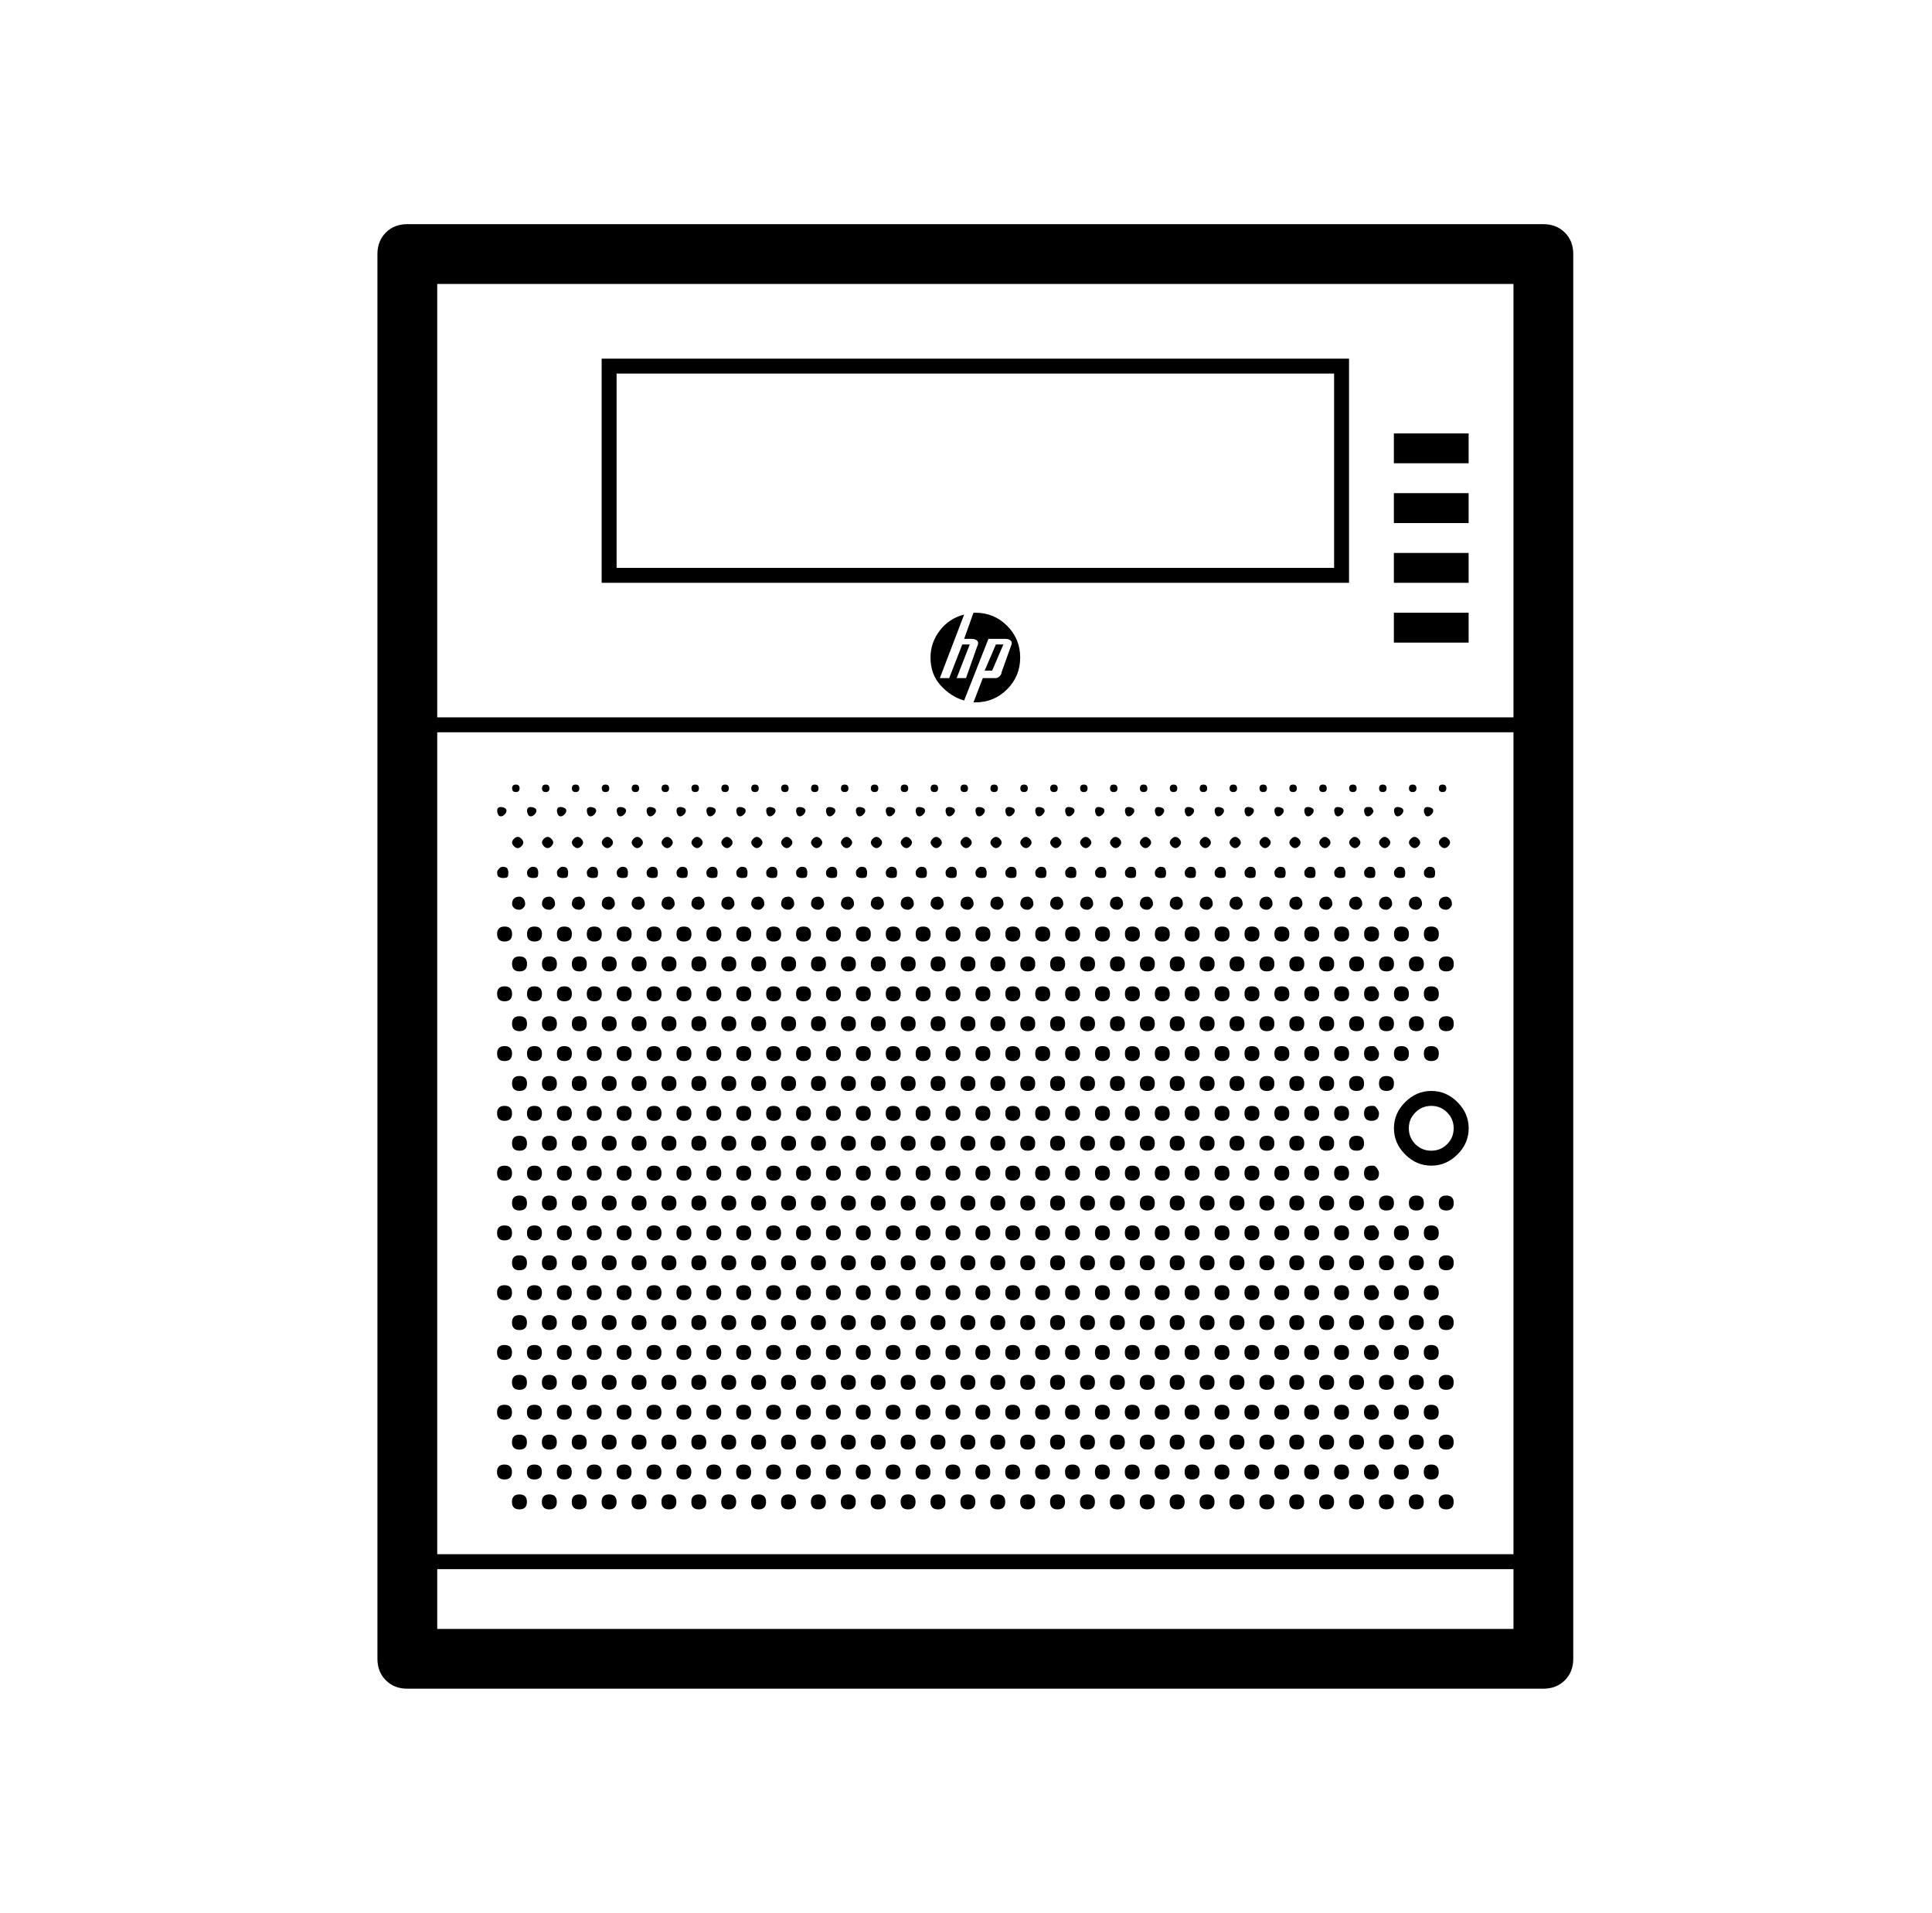 <svg viewBox="-10 0 1034 1024"><path fill="currentColor" d="M816 120q7 0 11.5 4.5T832 136v752q0 7-4.5 11.5T816 904H208q-7 0-11.5-4.5T192 888V136q0-7 4.5-11.5T208 120h608zm-16 720H224v32h576v-32zm0-448H224v440h576V392zM620 800q2 0 3 1t1 3-1 3-3 1-3-1-1-3 1-3 3-1zm-16 0q2 0 3 1t1 3-1 3-3 1-3-1-1-3 1-3 3-1zm-336 0q2 0 3 1t1 3-1 3-3 1-3-1-1-3 1-3 3-1zm16 0q2 0 3 1t1 3-1 3-3 1-3-1-1-3 1-3 3-1zm16 0q2 0 3 1t1 3-1 3-3 1-3-1-1-3 1-3 3-1zm16 0q2 0 3 1t1 3-1 3-3 1-3-1-1-3 1-3 3-1zm16 0q2 0 3 1t1 3-1 3-3 1-3-1-1-3 1-3 3-1zm16 0q2 0 3 1t1 3-1 3-3 1-3-1-1-3 1-3 3-1zm16 0q2 0 3 1t1 3-1 3-3 1-3-1-1-3 1-3 3-1zm16 0q2 0 3 1t1 3-1 3-3 1-3-1-1-3 1-3 3-1zm16 0q2 0 3 1t1 3-1 3-3 1-3-1-1-3 1-3 3-1zm16 0q2 0 3 1t1 3-1 3-3 1-3-1-1-3 1-3 3-1zm16 0q2 0 3 1t1 3-1 3-3 1-3-1-1-3 1-3 3-1zm160 0q2 0 3 1t1 3-1 3-3 1-3-1-1-3 1-3 3-1zm-16 0q2 0 3 1t1 3-1 3-3 1-3-1-1-3 1-3 3-1zm144 0q2 0 3 1t1 3-1 3-3 1-3-1-1-3 1-3 3-1zm48 0q2 0 3 1t1 3-1 3-3 1-3-1-1-3 1-3 3-1zm-208 0q2 0 3 1t1 3-1 3-3 1-3-1-1-3 1-3 3-1zm144 0q2 0 3 1t1 3-1 3-3 1-3-1-1-3 1-3 3-1zm48 0q2 0 3 1t1 3-1 3-3 1-3-1-1-3 1-3 3-1zm-208 0q2 0 3 1t1 3-1 3-3 1-3-1-1-3 1-3 3-1zm144 0q2 0 3 1t1 3-1 3-3 1-3-1-1-3 1-3 3-1zm48 0q2 0 3 1t1 3-1 3-3 1-3-1-1-3 1-3 3-1zm-208 0q2 0 3 1t1 3-1 3-3 1-3-1-1-3 1-3 3-1zm144 0q2 0 3 1t1 3-1 3-3 1-3-1-1-3 1-3 3-1zm-160 0q2 0 3 1t1 3-1 3-3 1-3-1-1-3 1-3 3-1zm144 0q2 0 3 1t1 3-1 3-3 1-3-1-1-3 1-3 3-1zm-160 0q2 0 3 1t1 3-1 3-3 1-3-1-1-3 1-3 3-1zm144 0q2 0 3 1t1 3-1 3-3 1-3-1-1-3 1-3 3-1zm-160 0q2 0 3 1t1 3-1 3-3 1-3-1-1-3 1-3 3-1zm-32 0q2 0 3 1t1 3-1 3-3 1-3-1-1-3 1-3 3-1zm16 0q2 0 3 1t1 3-1 3-3 1-3-1-1-3 1-3 3-1zm-184-16q2 0 3 1t1 3-1 3-3 1-3-1-1-3 1-3 3-1zm-16 0q2 0 3 1t1 3-1 3-3 1-3-1-1-3 1-3 3-1zm192 0q2 0 3 1t1 3-1 3-3 1-3-1-1-3 1-3 3-1zm144 0q2 0 3 1t1 3-1 3-3 1-3-1-1-3 1-3 3-1zm-160 0q2 0 3 1t1 3-1 3-3 1-3-1-1-3 1-3 3-1zm-16 0q2 0 3 1t1 3-1 3-3 1-3-1-1-3 1-3 3-1zm-16 0q2 0 3 1t1 3-1 3-3 1-3-1-1-3 1-3 3-1zm-16 0q2 0 3 1t1 3-1 3-3 1-3-1-1-3 1-3 3-1zm-16 0q2 0 3 1t1 3-1 3-3 1-3-1-1-3 1-3 3-1zm-16 0q2 0 3 1t1 3-1 3-3 1-3-1-1-3 1-3 3-1zm-16 0q2 0 3 1t1 3-1 3-3 1-3-1-1-3 1-3 3-1zm-16 0q2 0 3 1t1 3-1 3-3 1-3-1-1-3 1-3 3-1zm-16 0q2 0 3 1t1 3-1 3-3 1-3-1-1-3 1-3 3-1zm-16 0q2 0 3 1t1 3-1 3-3 1-3-1-1-3 1-3 3-1zm288 0q2 0 3 1t1 3-1 3-3 1-3-1-1-3 1-3 3-1zm144 0h1q1 0 2 1.5t1 2.5q0 2-1 3t-3 1-3-1-1-3 1-3 3-1zm-160 0q2 0 3 1t1 3-1 3-3 1-3-1-1-3 1-3 3-1zm144 0q2 0 3 1t1 3-1 3-3 1-3-1-1-3 1-3 3-1zm48 0q2 0 3 1t1 3-1 3-3 1-3-1-1-3 1-3 3-1zm-208 0q2 0 3 1t1 3-1 3-3 1-3-1-1-3 1-3 3-1zm144 0q2 0 3 1t1 3-1 3-3 1-3-1-1-3 1-3 3-1zm48 0q2 0 3 1t1 3-1 3-3 1-3-1-1-3 1-3 3-1zm-208 0q2 0 3 1t1 3-1 3-3 1-3-1-1-3 1-3 3-1zm144 0q2 0 3 1t1 3-1 3-3 1-3-1-1-3 1-3 3-1zm-160 0q2 0 3 1t1 3-1 3-3 1-3-1-1-3 1-3 3-1zm144 0q2 0 3 1t1 3-1 3-3 1-3-1-1-3 1-3 3-1zm-160 0q2 0 3 1t1 3-1 3-3 1-3-1-1-3 1-3 3-1zm144 0q2 0 3 1t1 3-1 3-3 1-3-1-1-3 1-3 3-1zm-160 0q2 0 3 1t1 3-1 3-3 1-3-1-1-3 1-3 3-1zm144 0q2 0 3 1t1 3-1 3-3 1-3-1-1-3 1-3 3-1zm-160 0q2 0 3 1t1 3-1 3-3 1-3-1-1-3 1-3 3-1zm144 0q2 0 3 1t1 3-1 3-3 1-3-1-1-3 1-3 3-1zm-40-16q2 0 3 1t1 3-1 3-3 1-3-1-1-3 1-3 3-1zm32 0q2 0 3 1t1 3-1 3-3 1-3-1-1-3 1-3 3-1zm-336 0q2 0 3 1t1 3-1 3-3 1-3-1-1-3 1-3 3-1zm16 0q2 0 3 1t1 3-1 3-3 1-3-1-1-3 1-3 3-1zm16 0q2 0 3 1t1 3-1 3-3 1-3-1-1-3 1-3 3-1zm16 0q2 0 3 1t1 3-1 3-3 1-3-1-1-3 1-3 3-1zm16 0q2 0 3 1t1 3-1 3-3 1-3-1-1-3 1-3 3-1zm16 0q2 0 3 1t1 3-1 3-3 1-3-1-1-3 1-3 3-1zm16 0q2 0 3 1t1 3-1 3-3 1-3-1-1-3 1-3 3-1zm16 0q2 0 3 1t1 3-1 3-3 1-3-1-1-3 1-3 3-1zm16 0q2 0 3 1t1 3-1 3-3 1-3-1-1-3 1-3 3-1zm16 0q2 0 3 1t1 3-1 3-3 1-3-1-1-3 1-3 3-1zm16 0q2 0 3 1t1 3-1 3-3 1-3-1-1-3 1-3 3-1zm160 0q2 0 3 1t1 3-1 3-3 1-3-1-1-3 1-3 3-1zm-144 0q2 0 3 1t1 3-1 3-3 1-3-1-1-3 1-3 3-1zm272 0q2 0 3 1t1 3-1 3-3 1-3-1-1-3 1-3 3-1zm48 0q2 0 3 1t1 3-1 3-3 1-3-1-1-3 1-3 3-1zm-208 0q2 0 3 1t1 3-1 3-3 1-3-1-1-3 1-3 3-1zm144 0q2 0 3 1t1 3-1 3-3 1-3-1-1-3 1-3 3-1zm48 0q2 0 3 1t1 3-1 3-3 1-3-1-1-3 1-3 3-1zm-208 0q2 0 3 1t1 3-1 3-3 1-3-1-1-3 1-3 3-1zm144 0q2 0 3 1t1 3-1 3-3 1-3-1-1-3 1-3 3-1zm48 0q2 0 3 1t1 3-1 3-3 1-3-1-1-3 1-3 3-1zm-208 0q2 0 3 1t1 3-1 3-3 1-3-1-1-3 1-3 3-1zm144 0q2 0 3 1t1 3-1 3-3 1-3-1-1-3 1-3 3-1zm-160 0q2 0 3 1t1 3-1 3-3 1-3-1-1-3 1-3 3-1zm144 0q2 0 3 1t1 3-1 3-3 1-3-1-1-3 1-3 3-1zm-160 0q2 0 3 1t1 3-1 3-3 1-3-1-1-3 1-3 3-1zm144 0q2 0 3 1t1 3-1 3-3 1-3-1-1-3 1-3 3-1zm-160 0q2 0 3 1t1 3-1 3-3 1-3-1-1-3 1-3 3-1zm144 0q2 0 3 1t1 3-1 3-3 1-3-1-1-3 1-3 3-1zm-160 0q2 0 3 1t1 3-1 3-3 1-3-1-1-3 1-3 3-1zm104-16q2 0 3 1t1 3-1 3-3 1-3-1-1-3 1-3 3-1zm32 0q2 0 3 1t1 3-1 3-3 1-3-1-1-3 1-3 3-1zm-160 0q2 0 3 1t1 3-1 3-3 1-3-1-1-3 1-3 3-1zm-16 0q2 0 3 1t1 3-1 3-3 1-3-1-1-3 1-3 3-1zm-16 0q2 0 3 1t1 3-1 3-3 1-3-1-1-3 1-3 3-1zm-16 0q2 0 3 1t1 3-1 3-3 1-3-1-1-3 1-3 3-1zm-16 0q2 0 3 1t1 3-1 3-3 1-3-1-1-3 1-3 3-1zm-16 0q2 0 3 1t1 3-1 3-3 1-3-1-1-3 1-3 3-1zm-16 0q2 0 3 1t1 3-1 3-3 1-3-1-1-3 1-3 3-1zm-16 0q2 0 3 1t1 3-1 3-3 1-3-1-1-3 1-3 3-1zm-16 0q2 0 3 1t1 3-1 3-3 1-3-1-1-3 1-3 3-1zm-16 0q2 0 3 1t1 3-1 3-3 1-3-1-1-3 1-3 3-1zm-16 0q2 0 3 1t1 3-1 3-3 1-3-1-1-3 1-3 3-1zm-16 0q2 0 3 1t1 3-1 3-3 1-3-1-1-3 1-3 3-1zm320 0q2 0 3 1t1 3-1 3-3 1-3-1-1-3 1-3 3-1zm144 0h1q1 0 2 1.5t1 2.5q0 2-1 3t-3 1-3-1-1-3 1-3 3-1zm-272 0q2 0 3 1t1 3-1 3-3 1-3-1-1-3 1-3 3-1zm256 0q2 0 3 1t1 3-1 3-3 1-3-1-1-3 1-3 3-1zm48 0q2 0 3 1t1 3-1 3-3 1-3-1-1-3 1-3 3-1zm-208 0q2 0 3 1t1 3-1 3-3 1-3-1-1-3 1-3 3-1zm144 0q2 0 3 1t1 3-1 3-3 1-3-1-1-3 1-3 3-1zm48 0q2 0 3 1t1 3-1 3-3 1-3-1-1-3 1-3 3-1zm-208 0q2 0 3 1t1 3-1 3-3 1-3-1-1-3 1-3 3-1zm144 0q2 0 3 1t1 3-1 3-3 1-3-1-1-3 1-3 3-1zm-160 0q2 0 3 1t1 3-1 3-3 1-3-1-1-3 1-3 3-1zm144 0q2 0 3 1t1 3-1 3-3 1-3-1-1-3 1-3 3-1zm-160 0q2 0 3 1t1 3-1 3-3 1-3-1-1-3 1-3 3-1zm144 0q2 0 3 1t1 3-1 3-3 1-3-1-1-3 1-3 3-1zm-160 0q2 0 3 1t1 3-1 3-3 1-3-1-1-3 1-3 3-1zm144 0q2 0 3 1t1 3-1 3-3 1-3-1-1-3 1-3 3-1zm-160 0q2 0 3 1t1 3-1 3-3 1-3-1-1-3 1-3 3-1zm144 0q2 0 3 1t1 3-1 3-3 1-3-1-1-3 1-3 3-1zm-168-16q2 0 3 1t1 3-1 3-3 1-3-1-1-3 1-3 3-1zm160 0q2 0 3 1t1 3-1 3-3 1-3-1-1-3 1-3 3-1zm-336 0q2 0 3 1t1 3-1 3-3 1-3-1-1-3 1-3 3-1zm16 0q2 0 3 1t1 3-1 3-3 1-3-1-1-3 1-3 3-1zm16 0q2 0 3 1t1 3-1 3-3 1-3-1-1-3 1-3 3-1zm16 0q2 0 3 1t1 3-1 3-3 1-3-1-1-3 1-3 3-1zm16 0q2 0 3 1t1 3-1 3-3 1-3-1-1-3 1-3 3-1zm16 0q2 0 3 1t1 3-1 3-3 1-3-1-1-3 1-3 3-1zm16 0q2 0 3 1t1 3-1 3-3 1-3-1-1-3 1-3 3-1zm16 0q2 0 3 1t1 3-1 3-3 1-3-1-1-3 1-3 3-1zm16 0q2 0 3 1t1 3-1 3-3 1-3-1-1-3 1-3 3-1zm16 0q2 0 3 1t1 3-1 3-3 1-3-1-1-3 1-3 3-1zm16 0q2 0 3 1t1 3-1 3-3 1-3-1-1-3 1-3 3-1zm160 0q2 0 3 1t1 3-1 3-3 1-3-1-1-3 1-3 3-1zm-16 0q2 0 3 1t1 3-1 3-3 1-3-1-1-3 1-3 3-1zm144 0q2 0 3 1t1 3-1 3-3 1-3-1-1-3 1-3 3-1zm48 0q2 0 3 1t1 3-1 3-3 1-3-1-1-3 1-3 3-1zm-208 0q2 0 3 1t1 3-1 3-3 1-3-1-1-3 1-3 3-1zm144 0q2 0 3 1t1 3-1 3-3 1-3-1-1-3 1-3 3-1zm48 0q2 0 3 1t1 3-1 3-3 1-3-1-1-3 1-3 3-1zm-208 0q2 0 3 1t1 3-1 3-3 1-3-1-1-3 1-3 3-1zm144 0q2 0 3 1t1 3-1 3-3 1-3-1-1-3 1-3 3-1zm48 0q2 0 3 1t1 3-1 3-3 1-3-1-1-3 1-3 3-1zm-208 0q2 0 3 1t1 3-1 3-3 1-3-1-1-3 1-3 3-1zm144 0q2 0 3 1t1 3-1 3-3 1-3-1-1-3 1-3 3-1zm-160 0q2 0 3 1t1 3-1 3-3 1-3-1-1-3 1-3 3-1zm144 0q2 0 3 1t1 3-1 3-3 1-3-1-1-3 1-3 3-1zm-160 0q2 0 3 1t1 3-1 3-3 1-3-1-1-3 1-3 3-1zm144 0q2 0 3 1t1 3-1 3-3 1-3-1-1-3 1-3 3-1zm-160 0q2 0 3 1t1 3-1 3-3 1-3-1-1-3 1-3 3-1zm144 0q2 0 3 1t1 3-1 3-3 1-3-1-1-3 1-3 3-1zm-160 0q2 0 3 1t1 3-1 3-3 1-3-1-1-3 1-3 3-1zm8-16q2 0 3 1t1 3-1 3-3 1-3-1-1-3 1-3 3-1zm-16 0q2 0 3 1t1 3-1 3-3 1-3-1-1-3 1-3 3-1zm-192 0q2 0 3 1t1 3-1 3-3 1-3-1-1-3 1-3 3-1zm16 0q2 0 3 1t1 3-1 3-3 1-3-1-1-3 1-3 3-1zm16 0q2 0 3 1t1 3-1 3-3 1-3-1-1-3 1-3 3-1zm16 0q2 0 3 1t1 3-1 3-3 1-3-1-1-3 1-3 3-1zm16 0q2 0 3 1t1 3-1 3-3 1-3-1-1-3 1-3 3-1zm16 0q2 0 3 1t1 3-1 3-3 1-3-1-1-3 1-3 3-1zm16 0q2 0 3 1t1 3-1 3-3 1-3-1-1-3 1-3 3-1zm16 0q2 0 3 1t1 3-1 3-3 1-3-1-1-3 1-3 3-1zm16 0q2 0 3 1t1 3-1 3-3 1-3-1-1-3 1-3 3-1zm16 0q2 0 3 1t1 3-1 3-3 1-3-1-1-3 1-3 3-1zm16 0q2 0 3 1t1 3-1 3-3 1-3-1-1-3 1-3 3-1zm16 0q2 0 3 1t1 3-1 3-3 1-3-1-1-3 1-3 3-1zm144 0q2 0 3 1t1 3-1 3-3 1-3-1-1-3 1-3 3-1zm144 0h1q1 0 2 1.5t1 2.5q0 2-1 3t-3 1-3-1-1-3 1-3 3-1zm-160 0q2 0 3 1t1 3-1 3-3 1-3-1-1-3 1-3 3-1zm144 0q2 0 3 1t1 3-1 3-3 1-3-1-1-3 1-3 3-1zm48 0q2 0 3 1t1 3-1 3-3 1-3-1-1-3 1-3 3-1zm-208 0q2 0 3 1t1 3-1 3-3 1-3-1-1-3 1-3 3-1zm144 0q2 0 3 1t1 3-1 3-3 1-3-1-1-3 1-3 3-1zm48 0q2 0 3 1t1 3-1 3-3 1-3-1-1-3 1-3 3-1zm-208 0q2 0 3 1t1 3-1 3-3 1-3-1-1-3 1-3 3-1zm144 0q2 0 3 1t1 3-1 3-3 1-3-1-1-3 1-3 3-1zm-160 0q2 0 3 1t1 3-1 3-3 1-3-1-1-3 1-3 3-1zm144 0q2 0 3 1t1 3-1 3-3 1-3-1-1-3 1-3 3-1zm-160 0q2 0 3 1t1 3-1 3-3 1-3-1-1-3 1-3 3-1zm144 0q2 0 3 1t1 3-1 3-3 1-3-1-1-3 1-3 3-1zm-160 0q2 0 3 1t1 3-1 3-3 1-3-1-1-3 1-3 3-1zm144 0q2 0 3 1t1 3-1 3-3 1-3-1-1-3 1-3 3-1zm-32 0q2 0 3 1t1 3-1 3-3 1-3-1-1-3 1-3 3-1zm16 0q2 0 3 1t1 3-1 3-3 1-3-1-1-3 1-3 3-1zm152-16q2 0 3 1t1 3-1 3-3 1-3-1-1-3 1-3 3-1zm-320 0q2 0 3 1t1 3-1 3-3 1-3-1-1-3 1-3 3-1zm144 0q2 0 3 1t1 3-1 3-3 1-3-1-1-3 1-3 3-1zm-160 0q2 0 3 1t1 3-1 3-3 1-3-1-1-3 1-3 3-1zm-16 0q2 0 3 1t1 3-1 3-3 1-3-1-1-3 1-3 3-1zm-16 0q2 0 3 1t1 3-1 3-3 1-3-1-1-3 1-3 3-1zm-16 0q2 0 3 1t1 3-1 3-3 1-3-1-1-3 1-3 3-1zm-16 0q2 0 3 1t1 3-1 3-3 1-3-1-1-3 1-3 3-1zm-16 0q2 0 3 1t1 3-1 3-3 1-3-1-1-3 1-3 3-1zm-16 0q2 0 3 1t1 3-1 3-3 1-3-1-1-3 1-3 3-1zm-16 0q2 0 3 1t1 3-1 3-3 1-3-1-1-3 1-3 3-1zm-16 0q2 0 3 1t1 3-1 3-3 1-3-1-1-3 1-3 3-1zm-16 0q2 0 3 1t1 3-1 3-3 1-3-1-1-3 1-3 3-1zm-16 0q2 0 3 1t1 3-1 3-3 1-3-1-1-3 1-3 3-1zm304 0q2 0 3 1t1 3-1 3-3 1-3-1-1-3 1-3 3-1zm144 0q2 0 3 1t1 3-1 3-3 1-3-1-1-3 1-3 3-1zm-112 0q2 0 3 1t1 3-1 3-3 1-3-1-1-3 1-3 3-1zm-48 0q2 0 3 1t1 3-1 3-3 1-3-1-1-3 1-3 3-1zm144 0q2 0 3 1t1 3-1 3-3 1-3-1-1-3 1-3 3-1zm48 0q2 0 3 1t1 3-1 3-3 1-3-1-1-3 1-3 3-1zm-208 0q2 0 3 1t1 3-1 3-3 1-3-1-1-3 1-3 3-1zm144 0q2 0 3 1t1 3-1 3-3 1-3-1-1-3 1-3 3-1zm48 0q2 0 3 1t1 3-1 3-3 1-3-1-1-3 1-3 3-1zm-208 0q2 0 3 1t1 3-1 3-3 1-3-1-1-3 1-3 3-1zm144 0q2 0 3 1t1 3-1 3-3 1-3-1-1-3 1-3 3-1zm-160 0q2 0 3 1t1 3-1 3-3 1-3-1-1-3 1-3 3-1zm144 0q2 0 3 1t1 3-1 3-3 1-3-1-1-3 1-3 3-1zm-160 0q2 0 3 1t1 3-1 3-3 1-3-1-1-3 1-3 3-1zm144 0q2 0 3 1t1 3-1 3-3 1-3-1-1-3 1-3 3-1zm-160 0q2 0 3 1t1 3-1 3-3 1-3-1-1-3 1-3 3-1zm144 0q2 0 3 1t1 3-1 3-3 1-3-1-1-3 1-3 3-1zm-160 0q2 0 3 1t1 3-1 3-3 1-3-1-1-3 1-3 3-1zm-8-16q2 0 3 1t1 3-1 3-3 1-3-1-1-3 1-3 3-1zm144 0q2 0 3 1t1 3-1 3-3 1-3-1-1-3 1-3 3-1zm-160 0q2 0 3 1t1 3-1 3-3 1-3-1-1-3 1-3 3-1zm-16 0q2 0 3 1t1 3-1 3-3 1-3-1-1-3 1-3 3-1zm-16 0q2 0 3 1t1 3-1 3-3 1-3-1-1-3 1-3 3-1zm-16 0q2 0 3 1t1 3-1 3-3 1-3-1-1-3 1-3 3-1zm-16 0q2 0 3 1t1 3-1 3-3 1-3-1-1-3 1-3 3-1zm-16 0q2 0 3 1t1 3-1 3-3 1-3-1-1-3 1-3 3-1zm-16 0q2 0 3 1t1 3-1 3-3 1-3-1-1-3 1-3 3-1zm-16 0q2 0 3 1t1 3-1 3-3 1-3-1-1-3 1-3 3-1zm-16 0q2 0 3 1t1 3-1 3-3 1-3-1-1-3 1-3 3-1zm-16 0q2 0 3 1t1 3-1 3-3 1-3-1-1-3 1-3 3-1zm-16 0q2 0 3 1t1 3-1 3-3 1-3-1-1-3 1-3 3-1zm-16 0q2 0 3 1t1 3-1 3-3 1-3-1-1-3 1-3 3-1zm320 0q2 0 3 1t1 3-1 3-3 1-3-1-1-3 1-3 3-1zm144 0h1q1 0 2 1.5t1 2.5q0 2-1 3t-3 1-3-1-1-3 1-3 3-1zm-160 0q2 0 3 1t1 3-1 3-3 1-3-1-1-3 1-3 3-1zm144 0q2 0 3 1t1 3-1 3-3 1-3-1-1-3 1-3 3-1zm48 0q2 0 3 1t1 3-1 3-3 1-3-1-1-3 1-3 3-1zm-208 0q2 0 3 1t1 3-1 3-3 1-3-1-1-3 1-3 3-1zm144 0q2 0 3 1t1 3-1 3-3 1-3-1-1-3 1-3 3-1zm48 0q2 0 3 1t1 3-1 3-3 1-3-1-1-3 1-3 3-1zm-208 0q2 0 3 1t1 3-1 3-3 1-3-1-1-3 1-3 3-1zm144 0q2 0 3 1t1 3-1 3-3 1-3-1-1-3 1-3 3-1zm-160 0q2 0 3 1t1 3-1 3-3 1-3-1-1-3 1-3 3-1zm144 0q2 0 3 1t1 3-1 3-3 1-3-1-1-3 1-3 3-1zm-160 0q2 0 3 1t1 3-1 3-3 1-3-1-1-3 1-3 3-1zm144 0q2 0 3 1t1 3-1 3-3 1-3-1-1-3 1-3 3-1zm-160 0q2 0 3 1t1 3-1 3-3 1-3-1-1-3 1-3 3-1zm144 0q2 0 3 1t1 3-1 3-3 1-3-1-1-3 1-3 3-1zm-160 0q2 0 3 1t1 3-1 3-3 1-3-1-1-3 1-3 3-1zm144 0q2 0 3 1t1 3-1 3-3 1-3-1-1-3 1-3 3-1zm152-16q2 0 3 1t1 3-1 3-3 1-3-1-1-3 1-3 3-1zm-160 0q2 0 3 1t1 3-1 3-3 1-3-1-1-3 1-3 3-1zm-336 0q2 0 3 1t1 3-1 3-3 1-3-1-1-3 1-3 3-1zm16 0q2 0 3 1t1 3-1 3-3 1-3-1-1-3 1-3 3-1zm16 0q2 0 3 1t1 3-1 3-3 1-3-1-1-3 1-3 3-1zm16 0q2 0 3 1t1 3-1 3-3 1-3-1-1-3 1-3 3-1zm16 0q2 0 3 1t1 3-1 3-3 1-3-1-1-3 1-3 3-1zm16 0q2 0 3 1t1 3-1 3-3 1-3-1-1-3 1-3 3-1zm16 0q2 0 3 1t1 3-1 3-3 1-3-1-1-3 1-3 3-1zm16 0q2 0 3 1t1 3-1 3-3 1-3-1-1-3 1-3 3-1zm16 0q2 0 3 1t1 3-1 3-3 1-3-1-1-3 1-3 3-1zm16 0q2 0 3 1t1 3-1 3-3 1-3-1-1-3 1-3 3-1zm16 0q2 0 3 1t1 3-1 3-3 1-3-1-1-3 1-3 3-1zm160 0q2 0 3 1t1 3-1 3-3 1-3-1-1-3 1-3 3-1zm-16 0q2 0 3 1t1 3-1 3-3 1-3-1-1-3 1-3 3-1zm144 0q2 0 3 1t1 3-1 3-3 1-3-1-1-3 1-3 3-1zm-272 0q2 0 3 1t1 3-1 3-3 1-3-1-1-3 1-3 3-1zm112 0q2 0 3 1t1 3-1 3-3 1-3-1-1-3 1-3 3-1zm144 0q2 0 3 1t1 3-1 3-3 1-3-1-1-3 1-3 3-1zm48 0q2 0 3 1t1 3-1 3-3 1-3-1-1-3 1-3 3-1zm-208 0q2 0 3 1t1 3-1 3-3 1-3-1-1-3 1-3 3-1zm144 0q2 0 3 1t1 3-1 3-3 1-3-1-1-3 1-3 3-1zm48 0q2 0 3 1t1 3-1 3-3 1-3-1-1-3 1-3 3-1zm-208 0q2 0 3 1t1 3-1 3-3 1-3-1-1-3 1-3 3-1zm144 0q2 0 3 1t1 3-1 3-3 1-3-1-1-3 1-3 3-1zm-160 0q2 0 3 1t1 3-1 3-3 1-3-1-1-3 1-3 3-1zm144 0q2 0 3 1t1 3-1 3-3 1-3-1-1-3 1-3 3-1zm-160 0q2 0 3 1t1 3-1 3-3 1-3-1-1-3 1-3 3-1zm144 0q2 0 3 1t1 3-1 3-3 1-3-1-1-3 1-3 3-1zm-160 0q2 0 3 1t1 3-1 3-3 1-3-1-1-3 1-3 3-1zm144 0q2 0 3 1t1 3-1 3-3 1-3-1-1-3 1-3 3-1zm-160 0q2 0 3 1t1 3-1 3-3 1-3-1-1-3 1-3 3-1zm104-16q2 0 3 1t1 3-1 3-3 1-3-1-1-3 1-3 3-1zm32 0q2 0 3 1t1 3-1 3-3 1-3-1-1-3 1-3 3-1zm-160 0q2 0 3 1t1 3-1 3-3 1-3-1-1-3 1-3 3-1zm-16 0q2 0 3 1t1 3-1 3-3 1-3-1-1-3 1-3 3-1zm-16 0q2 0 3 1t1 3-1 3-3 1-3-1-1-3 1-3 3-1zm-16 0q2 0 3 1t1 3-1 3-3 1-3-1-1-3 1-3 3-1zm-16 0q2 0 3 1t1 3-1 3-3 1-3-1-1-3 1-3 3-1zm-16 0q2 0 3 1t1 3-1 3-3 1-3-1-1-3 1-3 3-1zm-16 0q2 0 3 1t1 3-1 3-3 1-3-1-1-3 1-3 3-1zm-16 0q2 0 3 1t1 3-1 3-3 1-3-1-1-3 1-3 3-1zm-16 0q2 0 3 1t1 3-1 3-3 1-3-1-1-3 1-3 3-1zm-16 0q2 0 3 1t1 3-1 3-3 1-3-1-1-3 1-3 3-1zm-16 0q2 0 3 1t1 3-1 3-3 1-3-1-1-3 1-3 3-1zm-16 0q2 0 3 1t1 3-1 3-3 1-3-1-1-3 1-3 3-1zm320 0q2 0 3 1t1 3-1 3-3 1-3-1-1-3 1-3 3-1zm144 0h1q1 0 2 1.5t1 2.5q0 2-1 3t-3 1-3-1-1-3 1-3 3-1zm-272 0q2 0 3 1t1 3-1 3-3 1-3-1-1-3 1-3 3-1zm256 0q2 0 3 1t1 3-1 3-3 1-3-1-1-3 1-3 3-1zm48 0q2 0 3 1t1 3-1 3-3 1-3-1-1-3 1-3 3-1zm-208 0q2 0 3 1t1 3-1 3-3 1-3-1-1-3 1-3 3-1zm144 0q2 0 3 1t1 3-1 3-3 1-3-1-1-3 1-3 3-1zm48 0q2 0 3 1t1 3-1 3-3 1-3-1-1-3 1-3 3-1zm-208 0q2 0 3 1t1 3-1 3-3 1-3-1-1-3 1-3 3-1zm144 0q2 0 3 1t1 3-1 3-3 1-3-1-1-3 1-3 3-1zm-160 0q2 0 3 1t1 3-1 3-3 1-3-1-1-3 1-3 3-1zm144 0q2 0 3 1t1 3-1 3-3 1-3-1-1-3 1-3 3-1zm-160 0q2 0 3 1t1 3-1 3-3 1-3-1-1-3 1-3 3-1zm144 0q2 0 3 1t1 3-1 3-3 1-3-1-1-3 1-3 3-1zm-160 0q2 0 3 1t1 3-1 3-3 1-3-1-1-3 1-3 3-1zm144 0q2 0 3 1t1 3-1 3-3 1-3-1-1-3 1-3 3-1zm-160 0q2 0 3 1t1 3-1 3-3 1-3-1-1-3 1-3 3-1zm144 0q2 0 3 1t1 3-1 3-3 1-3-1-1-3 1-3 3-1zm-168-16q2 0 3 1t1 3-1 3-3 1-3-1-1-3 1-3 3-1zm160 0q2 0 3 1t1 3-1 3-3 1-3-1-1-3 1-3 3-1zm-336 0q2 0 3 1t1 3-1 3-3 1-3-1-1-3 1-3 3-1zm16 0q2 0 3 1t1 3-1 3-3 1-3-1-1-3 1-3 3-1zm16 0q2 0 3 1t1 3-1 3-3 1-3-1-1-3 1-3 3-1zm16 0q2 0 3 1t1 3-1 3-3 1-3-1-1-3 1-3 3-1zm16 0q2 0 3 1t1 3-1 3-3 1-3-1-1-3 1-3 3-1zm16 0q2 0 3 1t1 3-1 3-3 1-3-1-1-3 1-3 3-1zm16 0q2 0 3 1t1 3-1 3-3 1-3-1-1-3 1-3 3-1zm16 0q2 0 3 1t1 3-1 3-3 1-3-1-1-3 1-3 3-1zm16 0q2 0 3 1t1 3-1 3-3 1-3-1-1-3 1-3 3-1zm16 0q2 0 3 1t1 3-1 3-3 1-3-1-1-3 1-3 3-1zm16 0q2 0 3 1t1 3-1 3-3 1-3-1-1-3 1-3 3-1zm160 0q2 0 3 1t1 3-1 3-3 1-3-1-1-3 1-3 3-1zm-16 0q2 0 3 1t1 3-1 3-3 1-3-1-1-3 1-3 3-1zm144 0q2 0 3 1t1 3-1 3-3 1-3-1-1-3 1-3 3-1zm48 0q2 0 3 1t1 3-1 3-3 1-3-1-1-3 1-3 3-1zm-208 0q2 0 3 1t1 3-1 3-3 1-3-1-1-3 1-3 3-1zm144 0q2 0 3 1t1 3-1 3-3 1-3-1-1-3 1-3 3-1zm48 0q2 0 3 1t1 3-1 3-3 1-3-1-1-3 1-3 3-1zm-208 0q2 0 3 1t1 3-1 3-3 1-3-1-1-3 1-3 3-1zm144 0q2 0 3 1t1 3-1 3-3 1-3-1-1-3 1-3 3-1zm48 0q2 0 3 1t1 3-1 3-3 1-3-1-1-3 1-3 3-1zm-208 0q2 0 3 1t1 3-1 3-3 1-3-1-1-3 1-3 3-1zm144 0q2 0 3 1t1 3-1 3-3 1-3-1-1-3 1-3 3-1zm-160 0q2 0 3 1t1 3-1 3-3 1-3-1-1-3 1-3 3-1zm144 0q2 0 3 1t1 3-1 3-3 1-3-1-1-3 1-3 3-1zm-160 0q2 0 3 1t1 3-1 3-3 1-3-1-1-3 1-3 3-1zm144 0q2 0 3 1t1 3-1 3-3 1-3-1-1-3 1-3 3-1zm-160 0q2 0 3 1t1 3-1 3-3 1-3-1-1-3 1-3 3-1zm144 0q2 0 3 1t1 3-1 3-3 1-3-1-1-3 1-3 3-1zm-160 0q2 0 3 1t1 3-1 3-3 1-3-1-1-3 1-3 3-1zm-24-16q2 0 3 1t1 3-1 3-3 1-3-1-1-3 1-3 3-1zm160 0q2 0 3 1t1 3-1 3-3 1-3-1-1-3 1-3 3-1zm-336 0q2 0 3 1t1 3-1 3-3 1-3-1-1-3 1-3 3-1zm16 0q2 0 3 1t1 3-1 3-3 1-3-1-1-3 1-3 3-1zm16 0q2 0 3 1t1 3-1 3-3 1-3-1-1-3 1-3 3-1zm16 0q2 0 3 1t1 3-1 3-3 1-3-1-1-3 1-3 3-1zm16 0q2 0 3 1t1 3-1 3-3 1-3-1-1-3 1-3 3-1zm16 0q2 0 3 1t1 3-1 3-3 1-3-1-1-3 1-3 3-1zm16 0q2 0 3 1t1 3-1 3-3 1-3-1-1-3 1-3 3-1zm16 0q2 0 3 1t1 3-1 3-3 1-3-1-1-3 1-3 3-1zm16 0q2 0 3 1t1 3-1 3-3 1-3-1-1-3 1-3 3-1zm16 0q2 0 3 1t1 3-1 3-3 1-3-1-1-3 1-3 3-1zm16 0q2 0 3 1t1 3-1 3-3 1-3-1-1-3 1-3 3-1zm160 0q2 0 3 1t1 3-1 3-3 1-3-1-1-3 1-3 3-1zm144 0h1q1 0 2 1.5t1 2.5q0 2-1 3t-3 1-3-1-1-3 1-3 3-1zm-160 0q2 0 3 1t1 3-1 3-3 1-3-1-1-3 1-3 3-1zm144 0q2 0 3 1t1 3-1 3-3 1-3-1-1-3 1-3 3-1zm-160 0q2 0 3 1t1 3-1 3-3 1-3-1-1-3 1-3 3-1zm144 0q2 0 3 1t1 3-1 3-3 1-3-1-1-3 1-3 3-1zm-160 0q2 0 3 1t1 3-1 3-3 1-3-1-1-3 1-3 3-1zm144 0q2 0 3 1t1 3-1 3-3 1-3-1-1-3 1-3 3-1zm-160 0q2 0 3 1t1 3-1 3-3 1-3-1-1-3 1-3 3-1zm144 0q2 0 3 1t1 3-1 3-3 1-3-1-1-3 1-3 3-1zm-160 0q2 0 3 1t1 3-1 3-3 1-3-1-1-3 1-3 3-1zm144 0q2 0 3 1t1 3-1 3-3 1-3-1-1-3 1-3 3-1zm-160 0q2 0 3 1t1 3-1 3-3 1-3-1-1-3 1-3 3-1zm144 0q2 0 3 1t1 3-1 3-3 1-3-1-1-3 1-3 3-1zm-160 0q2 0 3 1t1 3-1 3-3 1-3-1-1-3 1-3 3-1zm144 0q2 0 3 1t1 3-1 3-3 1-3-1-1-3 1-3 3-1zm-160 0q2 0 3 1t1 3-1 3-3 1-3-1-1-3 1-3 3-1zm304-40q8 0 14 6t6 14-6 14-14 6-14-6-6-14 6-14 14-6zm-72 24q2 0 3 1t1 3-1 3-3 1-3-1-1-3 1-3 3-1zm-96 0q2 0 3 1t1 3-1 3-3 1-3-1-1-3 1-3 3-1zm-320 0q2 0 3 1t1 3-1 3-3 1-3-1-1-3 1-3 3-1zm16 0q2 0 3 1t1 3-1 3-3 1-3-1-1-3 1-3 3-1zm16 0q2 0 3 1t1 3-1 3-3 1-3-1-1-3 1-3 3-1zm16 0q2 0 3 1t1 3-1 3-3 1-3-1-1-3 1-3 3-1zm16 0q2 0 3 1t1 3-1 3-3 1-3-1-1-3 1-3 3-1zm16 0q2 0 3 1t1 3-1 3-3 1-3-1-1-3 1-3 3-1zm16 0q2 0 3 1t1 3-1 3-3 1-3-1-1-3 1-3 3-1zm16 0q2 0 3 1t1 3-1 3-3 1-3-1-1-3 1-3 3-1zm16 0q2 0 3 1t1 3-1 3-3 1-3-1-1-3 1-3 3-1zm16 0q2 0 3 1t1 3-1 3-3 1-3-1-1-3 1-3 3-1zm344-16q-5 0-8.5 3.5T744 604t3.5 8.5 8.5 3.5 8.5-3.5 3.5-8.5-3.5-8.5-8.5-3.5zm-184 16q2 0 3 1t1 3-1 3-3 1-3-1-1-3 1-3 3-1zm144 0q2 0 3 1t1 3-1 3-3 1-3-1-1-3 1-3 3-1zm-160 0q2 0 3 1t1 3-1 3-3 1-3-1-1-3 1-3 3-1zm144 0q2 0 3 1t1 3-1 3-3 1-3-1-1-3 1-3 3-1zm-160 0q2 0 3 1t1 3-1 3-3 1-3-1-1-3 1-3 3-1zm-112 0q2 0 3 1t1 3-1 3-3 1-3-1-1-3 1-3 3-1zm96 0q2 0 3 1t1 3-1 3-3 1-3-1-1-3 1-3 3-1zm144 0q2 0 3 1t1 3-1 3-3 1-3-1-1-3 1-3 3-1zm-160 0q2 0 3 1t1 3-1 3-3 1-3-1-1-3 1-3 3-1zm144 0q2 0 3 1t1 3-1 3-3 1-3-1-1-3 1-3 3-1zm-160 0q2 0 3 1t1 3-1 3-3 1-3-1-1-3 1-3 3-1zm144 0q2 0 3 1t1 3-1 3-3 1-3-1-1-3 1-3 3-1zm-160 0q2 0 3 1t1 3-1 3-3 1-3-1-1-3 1-3 3-1zm144 0q2 0 3 1t1 3-1 3-3 1-3-1-1-3 1-3 3-1zm-160 0q2 0 3 1t1 3-1 3-3 1-3-1-1-3 1-3 3-1zm144 0q2 0 3 1t1 3-1 3-3 1-3-1-1-3 1-3 3-1zm-160 0q2 0 3 1t1 3-1 3-3 1-3-1-1-3 1-3 3-1zm-184-16q2 0 3 1t1 3-1 3-3 1-3-1-1-3 1-3 3-1zm176 0q2 0 3 1t1 3-1 3-3 1-3-1-1-3 1-3 3-1zm-16 0q2 0 3 1t1 3-1 3-3 1-3-1-1-3 1-3 3-1zm-16 0q2 0 3 1t1 3-1 3-3 1-3-1-1-3 1-3 3-1zm-16 0q2 0 3 1t1 3-1 3-3 1-3-1-1-3 1-3 3-1zm-16 0q2 0 3 1t1 3-1 3-3 1-3-1-1-3 1-3 3-1zm-16 0q2 0 3 1t1 3-1 3-3 1-3-1-1-3 1-3 3-1zm-16 0q2 0 3 1t1 3-1 3-3 1-3-1-1-3 1-3 3-1zm-16 0q2 0 3 1t1 3-1 3-3 1-3-1-1-3 1-3 3-1zm-16 0q2 0 3 1t1 3-1 3-3 1-3-1-1-3 1-3 3-1zm-16 0q2 0 3 1t1 3-1 3-3 1-3-1-1-3 1-3 3-1zm-16 0q2 0 3 1t1 3-1 3-3 1-3-1-1-3 1-3 3-1zm304 0q2 0 3 1t1 3-1 3-3 1-3-1-1-3 1-3 3-1zm144 0h1q1 0 2 1.5t1 2.5q0 2-1 3t-3 1-3-1-1-3 1-3 3-1zm-160 0q2 0 3 1t1 3-1 3-3 1-3-1-1-3 1-3 3-1zm144 0q2 0 3 1t1 3-1 3-3 1-3-1-1-3 1-3 3-1zm-160 0q2 0 3 1t1 3-1 3-3 1-3-1-1-3 1-3 3-1zm144 0q2 0 3 1t1 3-1 3-3 1-3-1-1-3 1-3 3-1zm-160 0q2 0 3 1t1 3-1 3-3 1-3-1-1-3 1-3 3-1zm144 0q2 0 3 1t1 3-1 3-3 1-3-1-1-3 1-3 3-1zm-160 0q2 0 3 1t1 3-1 3-3 1-3-1-1-3 1-3 3-1zm144 0q2 0 3 1t1 3-1 3-3 1-3-1-1-3 1-3 3-1zm-160 0q2 0 3 1t1 3-1 3-3 1-3-1-1-3 1-3 3-1zm144 0q2 0 3 1t1 3-1 3-3 1-3-1-1-3 1-3 3-1zm-160 0q2 0 3 1t1 3-1 3-3 1-3-1-1-3 1-3 3-1zm144 0q2 0 3 1t1 3-1 3-3 1-3-1-1-3 1-3 3-1zm-160 0q2 0 3 1t1 3-1 3-3 1-3-1-1-3 1-3 3-1zm144 0q2 0 3 1t1 3-1 3-3 1-3-1-1-3 1-3 3-1zm-160 0q2 0 3 1t1 3-1 3-3 1-3-1-1-3 1-3 3-1zm144 0q2 0 3 1t1 3-1 3-3 1-3-1-1-3 1-3 3-1zm88-16q2 0 3 1t1 3-1 3-3 1-3-1-1-3 1-3 3-1zm-256 0q2 0 3 1t1 3-1 3-3 1-3-1-1-3 1-3 3-1zm-160 0q2 0 3 1t1 3-1 3-3 1-3-1-1-3 1-3 3-1zm16 0q2 0 3 1t1 3-1 3-3 1-3-1-1-3 1-3 3-1zm16 0q2 0 3 1t1 3-1 3-3 1-3-1-1-3 1-3 3-1zm16 0q2 0 3 1t1 3-1 3-3 1-3-1-1-3 1-3 3-1zm16 0q2 0 3 1t1 3-1 3-3 1-3-1-1-3 1-3 3-1zm16 0q2 0 3 1t1 3-1 3-3 1-3-1-1-3 1-3 3-1zm16 0q2 0 3 1t1 3-1 3-3 1-3-1-1-3 1-3 3-1zm16 0q2 0 3 1t1 3-1 3-3 1-3-1-1-3 1-3 3-1zm32 0q2 0 3 1t1 3-1 3-3 1-3-1-1-3 1-3 3-1zm-16 0q2 0 3 1t1 3-1 3-3 1-3-1-1-3 1-3 3-1zm176 0q2 0 3 1t1 3-1 3-3 1-3-1-1-3 1-3 3-1zm144 0q2 0 3 1t1 3-1 3-3 1-3-1-1-3 1-3 3-1zm-160 0q2 0 3 1t1 3-1 3-3 1-3-1-1-3 1-3 3-1zm144 0q2 0 3 1t1 3-1 3-3 1-3-1-1-3 1-3 3-1zm-160 0q2 0 3 1t1 3-1 3-3 1-3-1-1-3 1-3 3-1zm48 0q2 0 3 1t1 3-1 3-3 1-3-1-1-3 1-3 3-1zm144 0q2 0 3 1t1 3-1 3-3 1-3-1-1-3 1-3 3-1zm-208 0q2 0 3 1t1 3-1 3-3 1-3-1-1-3 1-3 3-1zm144 0q2 0 3 1t1 3-1 3-3 1-3-1-1-3 1-3 3-1zm-160 0q2 0 3 1t1 3-1 3-3 1-3-1-1-3 1-3 3-1zm144 0q2 0 3 1t1 3-1 3-3 1-3-1-1-3 1-3 3-1zm-160 0q2 0 3 1t1 3-1 3-3 1-3-1-1-3 1-3 3-1zm144 0q2 0 3 1t1 3-1 3-3 1-3-1-1-3 1-3 3-1zm-160 0q2 0 3 1t1 3-1 3-3 1-3-1-1-3 1-3 3-1zm144 0q2 0 3 1t1 3-1 3-3 1-3-1-1-3 1-3 3-1zm-160 0q2 0 3 1t1 3-1 3-3 1-3-1-1-3 1-3 3-1zm144 0q2 0 3 1t1 3-1 3-3 1-3-1-1-3 1-3 3-1zm-160 0q2 0 3 1t1 3-1 3-3 1-3-1-1-3 1-3 3-1zm-40-16q2 0 3 1t1 3-1 3-3 1-3-1-1-3 1-3 3-1zm144 0q2 0 3 1t1 3-1 3-3 1-3-1-1-3 1-3 3-1zm-160 0q2 0 3 1t1 3-1 3-3 1-3-1-1-3 1-3 3-1zm32 0q2 0 3 1t1 3-1 3-3 1-3-1-1-3 1-3 3-1zm-48 0q2 0 3 1t1 3-1 3-3 1-3-1-1-3 1-3 3-1zm-16 0q2 0 3 1t1 3-1 3-3 1-3-1-1-3 1-3 3-1zm-16 0q2 0 3 1t1 3-1 3-3 1-3-1-1-3 1-3 3-1zm-16 0q2 0 3 1t1 3-1 3-3 1-3-1-1-3 1-3 3-1zm-16 0q2 0 3 1t1 3-1 3-3 1-3-1-1-3 1-3 3-1zm-16 0q2 0 3 1t1 3-1 3-3 1-3-1-1-3 1-3 3-1zm-16 0q2 0 3 1t1 3-1 3-3 1-3-1-1-3 1-3 3-1zm-16 0q2 0 3 1t1 3-1 3-3 1-3-1-1-3 1-3 3-1zm320 0q2 0 3 1t1 3-1 3-3 1-3-1-1-3 1-3 3-1zm144 0h1q1 0 2 1.5t1 2.5q0 2-1 3t-3 1-3-1-1-3 1-3 3-1zm-160 0q2 0 3 1t1 3-1 3-3 1-3-1-1-3 1-3 3-1zm144 0q2 0 3 1t1 3-1 3-3 1-3-1-1-3 1-3 3-1zm48 0q2 0 3 1t1 3-1 3-3 1-3-1-1-3 1-3 3-1zm-320 0q2 0 3 1t1 3-1 3-3 1-3-1-1-3 1-3 3-1zm256 0q2 0 3 1t1 3-1 3-3 1-3-1-1-3 1-3 3-1zm48 0q2 0 3 1t1 3-1 3-3 1-3-1-1-3 1-3 3-1zm-208 0q2 0 3 1t1 3-1 3-3 1-3-1-1-3 1-3 3-1zm144 0q2 0 3 1t1 3-1 3-3 1-3-1-1-3 1-3 3-1zm-160 0q2 0 3 1t1 3-1 3-3 1-3-1-1-3 1-3 3-1zm144 0q2 0 3 1t1 3-1 3-3 1-3-1-1-3 1-3 3-1zm-160 0q2 0 3 1t1 3-1 3-3 1-3-1-1-3 1-3 3-1zm144 0q2 0 3 1t1 3-1 3-3 1-3-1-1-3 1-3 3-1zm-160 0q2 0 3 1t1 3-1 3-3 1-3-1-1-3 1-3 3-1zm144 0q2 0 3 1t1 3-1 3-3 1-3-1-1-3 1-3 3-1zm-160 0q2 0 3 1t1 3-1 3-3 1-3-1-1-3 1-3 3-1zm144 0q2 0 3 1t1 3-1 3-3 1-3-1-1-3 1-3 3-1zm-160 0q2 0 3 1t1 3-1 3-3 1-3-1-1-3 1-3 3-1zm144 0q2 0 3 1t1 3-1 3-3 1-3-1-1-3 1-3 3-1zm-184-16q2 0 3 1t1 3-1 3-3 1-3-1-1-3 1-3 3-1zm176 0q2 0 3 1t1 3-1 3-3 1-3-1-1-3 1-3 3-1zm-160 0q2 0 3 1t1 3-1 3-3 1-3-1-1-3 1-3 3-1zm-160 0q2 0 3 1t1 3-1 3-3 1-3-1-1-3 1-3 3-1zm16 0q2 0 3 1t1 3-1 3-3 1-3-1-1-3 1-3 3-1zm16 0q2 0 3 1t1 3-1 3-3 1-3-1-1-3 1-3 3-1zm16 0q2 0 3 1t1 3-1 3-3 1-3-1-1-3 1-3 3-1zm16 0q2 0 3 1t1 3-1 3-3 1-3-1-1-3 1-3 3-1zm16 0q2 0 3 1t1 3-1 3-3 1-3-1-1-3 1-3 3-1zm16 0q2 0 3 1t1 3-1 3-3 1-3-1-1-3 1-3 3-1zm16 0q2 0 3 1t1 3-1 3-3 1-3-1-1-3 1-3 3-1zm16 0q2 0 3 1t1 3-1 3-3 1-3-1-1-3 1-3 3-1zm176 0q2 0 3 1t1 3-1 3-3 1-3-1-1-3 1-3 3-1zm144 0q2 0 3 1t1 3-1 3-3 1-3-1-1-3 1-3 3-1zm48 0q2 0 3 1t1 3-1 3-3 1-3-1-1-3 1-3 3-1zm-208 0q2 0 3 1t1 3-1 3-3 1-3-1-1-3 1-3 3-1zm144 0q2 0 3 1t1 3-1 3-3 1-3-1-1-3 1-3 3-1zm48 0q2 0 3 1t1 3-1 3-3 1-3-1-1-3 1-3 3-1zm-208 0q2 0 3 1t1 3-1 3-3 1-3-1-1-3 1-3 3-1zm144 0q2 0 3 1t1 3-1 3-3 1-3-1-1-3 1-3 3-1zm48 0q2 0 3 1t1 3-1 3-3 1-3-1-1-3 1-3 3-1zm-208 0q2 0 3 1t1 3-1 3-3 1-3-1-1-3 1-3 3-1zm144 0q2 0 3 1t1 3-1 3-3 1-3-1-1-3 1-3 3-1zm-160 0q2 0 3 1t1 3-1 3-3 1-3-1-1-3 1-3 3-1zm144 0q2 0 3 1t1 3-1 3-3 1-3-1-1-3 1-3 3-1zm-160 0q2 0 3 1t1 3-1 3-3 1-3-1-1-3 1-3 3-1zm144 0q2 0 3 1t1 3-1 3-3 1-3-1-1-3 1-3 3-1zm-160 0q2 0 3 1t1 3-1 3-3 1-3-1-1-3 1-3 3-1zm144 0q2 0 3 1t1 3-1 3-3 1-3-1-1-3 1-3 3-1zm-160 0q2 0 3 1t1 3-1 3-3 1-3-1-1-3 1-3 3-1zm144 0q2 0 3 1t1 3-1 3-3 1-3-1-1-3 1-3 3-1zm-160 0q2 0 3 1t1 3-1 3-3 1-3-1-1-3 1-3 3-1zm-56-16q2 0 3 1t1 3-1 3-3 1-3-1-1-3 1-3 3-1zm48 0q2 0 3 1t1 3-1 3-3 1-3-1-1-3 1-3 3-1zm-16 0q2 0 3 1t1 3-1 3-3 1-3-1-1-3 1-3 3-1zm-16 0q2 0 3 1t1 3-1 3-3 1-3-1-1-3 1-3 3-1zm-32 0q2 0 3 1t1 3-1 3-3 1-3-1-1-3 1-3 3-1zm-16 0q2 0 3 1t1 3-1 3-3 1-3-1-1-3 1-3 3-1zm-16 0q2 0 3 1t1 3-1 3-3 1-3-1-1-3 1-3 3-1zm-16 0q2 0 3 1t1 3-1 3-3 1-3-1-1-3 1-3 3-1zm-16 0q2 0 3 1t1 3-1 3-3 1-3-1-1-3 1-3 3-1zm-16 0q2 0 3 1t1 3-1 3-3 1-3-1-1-3 1-3 3-1zm-16 0q2 0 3 1t1 3-1 3-3 1-3-1-1-3 1-3 3-1zm-16 0q2 0 3 1t1 3-1 3-3 1-3-1-1-3 1-3 3-1zm320 0q2 0 3 1t1 3-1 3-3 1-3-1-1-3 1-3 3-1zm144 0h1q1 0 2 1.5t1 2.5q0 2-1 3t-3 1-3-1-1-3 1-3 3-1zm-160 0q2 0 3 1t1 3-1 3-3 1-3-1-1-3 1-3 3-1zm144 0q2 0 3 1t1 3-1 3-3 1-3-1-1-3 1-3 3-1zm48 0q2 0 3 1t1 3-1 3-3 1-3-1-1-3 1-3 3-1zm-208 0q2 0 3 1t1 3-1 3-3 1-3-1-1-3 1-3 3-1zm144 0q2 0 3 1t1 3-1 3-3 1-3-1-1-3 1-3 3-1zm48 0q2 0 3 1t1 3-1 3-3 1-3-1-1-3 1-3 3-1zm-208 0q2 0 3 1t1 3-1 3-3 1-3-1-1-3 1-3 3-1zm144 0q2 0 3 1t1 3-1 3-3 1-3-1-1-3 1-3 3-1zm-160 0q2 0 3 1t1 3-1 3-3 1-3-1-1-3 1-3 3-1zm144 0q2 0 3 1t1 3-1 3-3 1-3-1-1-3 1-3 3-1zm-160 0q2 0 3 1t1 3-1 3-3 1-3-1-1-3 1-3 3-1zm144 0q2 0 3 1t1 3-1 3-3 1-3-1-1-3 1-3 3-1zm-160 0q2 0 3 1t1 3-1 3-3 1-3-1-1-3 1-3 3-1zm144 0q2 0 3 1t1 3-1 3-3 1-3-1-1-3 1-3 3-1zm-160 0q2 0 3 1t1 3-1 3-3 1-3-1-1-3 1-3 3-1zm144 0q2 0 3 1t1 3-1 3-3 1-3-1-1-3 1-3 3-1zm-160 0q2 0 3 1t1 3-1 3-3 1-3-1-1-3 1-3 3-1zm144 0q2 0 3 1t1 3-1 3-3 1-3-1-1-3 1-3 3-1zm-104-16q2 0 3 1t1 3-1 3-3 1-3-1-1-3 1-3 3-1zm96 0q2 0 3 1t1 3-1 3-3 1-3-1-1-3 1-3 3-1zm-320 0q2 0 3 1t1 3-1 3-3 1-3-1-1-3 1-3 3-1zm16 0q2 0 3 1t1 3-1 3-3 1-3-1-1-3 1-3 3-1zm16 0q2 0 3 1t1 3-1 3-3 1-3-1-1-3 1-3 3-1zm16 0q2 0 3 1t1 3-1 3-3 1-3-1-1-3 1-3 3-1zm16 0q2 0 3 1t1 3-1 3-3 1-3-1-1-3 1-3 3-1zm16 0q2 0 3 1t1 3-1 3-3 1-3-1-1-3 1-3 3-1zm16 0q2 0 3 1t1 3-1 3-3 1-3-1-1-3 1-3 3-1zm16 0q2 0 3 1t1 3-1 3-3 1-3-1-1-3 1-3 3-1zm16 0q2 0 3 1t1 3-1 3-3 1-3-1-1-3 1-3 3-1zm16 0q2 0 3 1t1 3-1 3-3 1-3-1-1-3 1-3 3-1zm160 0q2 0 3 1t1 3-1 3-3 1-3-1-1-3 1-3 3-1zm144 0q2 0 3 1t1 3-1 3-3 1-3-1-1-3 1-3 3-1zm48 0q2 0 3 1t1 3-1 3-3 1-3-1-1-3 1-3 3-1zm-208 0q2 0 3 1t1 3-1 3-3 1-3-1-1-3 1-3 3-1zm144 0q2 0 3 1t1 3-1 3-3 1-3-1-1-3 1-3 3-1zm48 0q2 0 3 1t1 3-1 3-3 1-3-1-1-3 1-3 3-1zm-208 0q2 0 3 1t1 3-1 3-3 1-3-1-1-3 1-3 3-1zm144 0q2 0 3 1t1 3-1 3-3 1-3-1-1-3 1-3 3-1zm48 0q2 0 3 1t1 3-1 3-3 1-3-1-1-3 1-3 3-1zm-208 0q2 0 3 1t1 3-1 3-3 1-3-1-1-3 1-3 3-1zm144 0q2 0 3 1t1 3-1 3-3 1-3-1-1-3 1-3 3-1zm-160 0q2 0 3 1t1 3-1 3-3 1-3-1-1-3 1-3 3-1zm144 0q2 0 3 1t1 3-1 3-3 1-3-1-1-3 1-3 3-1zm-224 0q2 0 3 1t1 3-1 3-3 1-3-1-1-3 1-3 3-1zm208 0q2 0 3 1t1 3-1 3-3 1-3-1-1-3 1-3 3-1zm-160 0q2 0 3 1t1 3-1 3-3 1-3-1-1-3 1-3 3-1zm144 0q2 0 3 1t1 3-1 3-3 1-3-1-1-3 1-3 3-1zm-160 0q2 0 3 1t1 3-1 3-3 1-3-1-1-3 1-3 3-1zm144 0q2 0 3 1t1 3-1 3-3 1-3-1-1-3 1-3 3-1zm-160 0q2 0 3 1t1 3-1 3-3 1-3-1-1-3 1-3 3-1zm-184-16q2 0 3 1t1 3-1 3-3 1-3-1-1-3 1-3 3-1zm320 0q2 0 3 1t1 3-1 3-3 1-3-1-1-3 1-3 3-1zm-160 0q2 0 3 1t1 3-1 3-3 1-3-1-1-3 1-3 3-1zm-16 0q2 0 3 1t1 3-1 3-3 1-3-1-1-3 1-3 3-1zm-16 0q2 0 3 1t1 3-1 3-3 1-3-1-1-3 1-3 3-1zm-16 0q2 0 3 1t1 3-1 3-3 1-3-1-1-3 1-3 3-1zm-16 0q2 0 3 1t1 3-1 3-3 1-3-1-1-3 1-3 3-1zm-16 0q2 0 3 1t1 3-1 3-3 1-3-1-1-3 1-3 3-1zm-16 0q2 0 3 1t1 3-1 3-3 1-3-1-1-3 1-3 3-1zm-16 0q2 0 3 1t1 3-1 3-3 1-3-1-1-3 1-3 3-1zm-16 0q2 0 3 1t1 3-1 3-3 1-3-1-1-3 1-3 3-1zm-16 0q2 0 3 1t1 3-1 3-3 1-3-1-1-3 1-3 3-1zm288 0q2 0 3 1t1 3-1 3-3 1-3-1-1-3 1-3 3-1zm144 0q2 0 3 1t1 3-1 3-3 1-3-1-1-3 1-3 3-1zm-160 0q2 0 3 1t1 3-1 3-3 1-3-1-1-3 1-3 3-1zm144 0q2 0 3 1t1 3-1 3-3 1-3-1-1-3 1-3 3-1zm-160 0q2 0 3 1t1 3-1 3-3 1-3-1-1-3 1-3 3-1zm144 0q2 0 3 1t1 3-1 3-3 1-3-1-1-3 1-3 3-1zm48 0q2 0 3 1t1 3-1 3-3 1-3-1-1-3 1-3 3-1zm16 0q2 0 3 1t1 3-1 3-3 1-3-1-1-3 1-3 3-1zm16 0q2 0 3 1t1 3-1 3-3 1-3-1-1-3 1-3 3-1zm-240 0q2 0 3 1t1 3-1 3-3 1-3-1-1-3 1-3 3-1zm144 0q2 0 3 1t1 3-1 3-3 1-3-1-1-3 1-3 3-1zm-160 0q2 0 3 1t1 3-1 3-3 1-3-1-1-3 1-3 3-1zm144 0q2 0 3 1t1 3-1 3-3 1-3-1-1-3 1-3 3-1zm-160 0q2 0 3 1t1 3-1 3-3 1-3-1-1-3 1-3 3-1zm144 0q2 0 3 1t1 3-1 3-3 1-3-1-1-3 1-3 3-1zm-160 0q2 0 3 1t1 3-1 3-3 1-3-1-1-3 1-3 3-1zm144 0q2 0 3 1t1 3-1 3-3 1-3-1-1-3 1-3 3-1zm-160 0q2 0 3 1t1 3-1 3-3 1-3-1-1-3 1-3 3-1zm144 0q2 0 3 1t1 3-1 3-3 1-3-1-1-3 1-3 3-1zm-160 0q2 0 3 1t1 3-1 3-3 1-3-1-1-3 1-3 3-1zm104-16q1 0 2 1t1 3q0 1-1 2t-2 1q-2 0-3-1t-1-2q0-2 1-3t3-1zm-272 0q1 0 2 1t1 3q0 1-1 2t-2 1q-2 0-3-1t-1-2q0-2 1-3t3-1zm16 0q1 0 2 1t1 3q0 1-1 2t-2 1q-2 0-3-1t-1-2q0-2 1-3t3-1zm16 0q1 0 2 1t1 3q0 1-1 2t-2 1q-2 0-3-1t-1-2q0-2 1-3t3-1zm16 0q1 0 2 1t1 3q0 1-1 2t-2 1q-2 0-3-1t-1-2q0-2 1-3t3-1zm16 0q1 0 2 1t1 3q0 1-1 2t-2 1q-2 0-3-1t-1-2q0-2 1-3t3-1zm16 0q1 0 2 1t1 3q0 1-1 2t-2 1q-2 0-3-1t-1-2q0-2 1-3t3-1zm16 0q1 0 2 1t1 3q0 1-1 2t-2 1q-2 0-3-1t-1-2q0-2 1-3t3-1zm16 0q1 0 2 1t1 3q0 1-1 2t-2 1q-2 0-3-1t-1-2q0-2 1-3t3-1zm16 0q1 0 2 1t1 3q0 1-1 2t-2 1q-2 0-3-1t-1-2q0-2 1-3t3-1zm16 0q1 0 2 1t1 3q0 1-1 2t-2 1q-2 0-3-1t-1-2q0-2 1-3t3-1zm176 0q1 0 2 1t1 3q0 1-1 2t-2 1q-2 0-3-1t-1-2q0-2 1-3t3-1zm-16 0q1 0 2 1t1 3q0 1-1 2t-2 1q-2 0-3-1t-1-2q0-2 1-3t3-1zm144 0q1 0 2 1t1 3q0 1-1 2t-2 1q-2 0-3-1t-1-2q0-2 1-3t3-1zm-160 0q1 0 2 1t1 3q0 1-1 2t-2 1q-2 0-3-1t-1-2q0-2 1-3t3-1zm144 0q1 0 2 1t1 3q0 1-1 2t-2 1q-2 0-3-1t-1-2q0-2 1-3t3-1zm-272 0q1 0 2 1t1 3q0 1-1 2t-2 1q-2 0-3-1t-1-2q0-2 1-3t3-1zm256 0q1 0 2 1t1 3q0 1-1 2t-2 1q-2 0-3-1t-1-2q0-2 1-3t3-1zm48 0q1 0 2 1t1 3q0 1-1 2t-2 1q-2 0-3-1t-1-2q0-2 1-3t3-1zm16 0q1 0 2 1t1 3q0 1-1 2t-2 1q-2 0-3-1t-1-2q0-2 1-3t3-1zm16 0q1 0 2 1t1 3q0 1-1 2t-2 1q-2 0-3-1t-1-2q0-2 1-3t3-1zm-240 0q1 0 2 1t1 3q0 1-1 2t-2 1q-2 0-3-1t-1-2q0-2 1-3t3-1zm144 0q1 0 2 1t1 3q0 1-1 2t-2 1q-2 0-3-1t-1-2q0-2 1-3t3-1zm-160 0q1 0 2 1t1 3q0 1-1 2t-2 1q-2 0-3-1t-1-2q0-2 1-3t3-1zm144 0q1 0 2 1t1 3q0 1-1 2t-2 1q-2 0-3-1t-1-2q0-2 1-3t3-1zm-160 0q1 0 2 1t1 3q0 1-1 2t-2 1q-2 0-3-1t-1-2q0-2 1-3t3-1zm144 0q1 0 2 1t1 3q0 1-1 2t-2 1q-2 0-3-1t-1-2q0-2 1-3t3-1zm-160 0q1 0 2 1t1 3q0 1-1 2t-2 1q-2 0-3-1t-1-2q0-2 1-3t3-1zm144 0q1 0 2 1t1 3q0 1-1 2t-2 1q-2 0-3-1t-1-2q0-2 1-3t3-1zm-160 0q1 0 2 1t1 3q0 1-1 2t-2 1q-2 0-3-1t-1-2q0-2 1-3t3-1zm144 0q1 0 2 1t1 3q0 1-1 2t-2 1q-2 0-3-1t-1-2q0-2 1-3t3-1zm-160 0q1 0 2 1t1 3q0 1-1 2t-2 1q-2 0-3-1t-1-2q0-2 1-3t3-1zm-25-16q2 0 2.5 1t.5 2q0 2-.5 2.5t-2.5.5q-1 0-2-.5t-1-2.5q0-1 1-2t2-1zm-16 0q2 0 2.5 1t.5 2q0 2-.5 2.5t-2.5.5q-1 0-2-.5t-1-2.5q0-1 1-2t2-1zm-16 0q2 0 2.5 1t.5 2q0 2-.5 2.5t-2.5.5q-1 0-2-.5t-1-2.5q0-1 1-2t2-1zm-16 0q2 0 2.5 1t.5 2q0 2-.5 2.5t-2.5.5q-1 0-2-.5t-1-2.5q0-1 1-2t2-1zm-16 0q2 0 2.5 1t.5 2q0 2-.5 2.5t-2.5.5q-1 0-2-.5t-1-2.5q0-1 1-2t2-1zm-16 0q2 0 2.5 1t.5 2q0 2-.5 2.5t-2.5.5q-1 0-2-.5t-1-2.5q0-1 1-2t2-1zm-16 0q2 0 2.5 1t.5 2q0 2-.5 2.5t-2.5.5q-1 0-2-.5t-1-2.5q0-1 1-2t2-1zm-16 0q2 0 2.5 1t.5 2q0 2-.5 2.5t-2.5.5q-1 0-2-.5t-1-2.5q0-1 1-2t2-1zm-16 0q2 0 2.5 1t.5 2q0 2-.5 2.5t-2.5.5q-1 0-2-.5t-1-2.5q0-1 1-2t2-1zm-16 0q2 0 2.5 1t.5 2q0 2-.5 2.5t-2.5.5q-1 0-2-.5t-1-2.5q0-1 1-2t2-1zm-16 0q2 0 2.5 1t.5 2q0 2-.5 2.5t-2.5.5q-1 0-2-.5t-1-2.5q0-1 1-2t2-1zm480 0q2 0 2.5 1t.5 2q0 2-.5 2.5t-2.5.5q-1 0-2-.5t-1-2.5q0-1 1-2t2-1zm-176 0q2 0 2.5 1t.5 2q0 2-.5 2.5t-2.5.5q-1 0-2-.5t-1-2.5q0-1 1-2t2-1zm144 0h1q1 0 1.5 1t.5 2q0 2-.5 2.5t-2.5.5q-1 0-2-.5t-1-2.5q0-1 1-2t2-1zm-160 0q2 0 2.5 1t.5 2q0 2-.5 2.5t-2.5.5q-1 0-2-.5t-1-2.5q0-1 1-2t2-1zm144 0q2 0 2.5 1t.5 2q0 2-.5 2.5t-2.5.5q-1 0-2-.5t-1-2.5q0-1 1-2t2-1zm-112 0q2 0 2.5 1t.5 2q0 2-.5 2.5t-2.5.5q-1 0-2-.5t-1-2.5q0-1 1-2t2-1zm176 0q2 0 2.5 1t.5 2q0 2-.5 2.5t-2.5.5q-1 0-2-.5t-1-2.5q0-1 1-2t2-1zm-224 0q2 0 2.5 1t.5 2q0 2-.5 2.5t-2.5.5q-1 0-2-.5t-1-2.5q0-1 1-2t2-1zm144 0q2 0 2.5 1t.5 2q0 2-.5 2.5t-2.5.5q-1 0-2-.5t-1-2.5q0-1 1-2t2-1zm48 0q2 0 2.5 1t.5 2q0 2-.5 2.5t-2.5.5q-1 0-2-.5t-1-2.5q0-1 1-2t2-1zm-208 0q2 0 2.5 1t.5 2q0 2-.5 2.5t-2.5.5q-1 0-2-.5t-1-2.5q0-1 1-2t2-1zm144 0q2 0 2.5 1t.5 2q0 2-.5 2.5t-2.5.5q-1 0-2-.5t-1-2.5q0-1 1-2t2-1zm-160 0q2 0 2.5 1t.5 2q0 2-.5 2.5t-2.5.5q-1 0-2-.5t-1-2.5q0-1 1-2t2-1zm144 0q2 0 2.5 1t.5 2q0 2-.5 2.5t-2.5.5q-1 0-2-.5t-1-2.5q0-1 1-2t2-1zm-160 0q2 0 2.5 1t.5 2q0 2-.5 2.5t-2.5.5q-1 0-2-.5t-1-2.5q0-1 1-2t2-1zm144 0q2 0 2.5 1t.5 2q0 2-.5 2.5t-2.5.5q-1 0-2-.5t-1-2.5q0-1 1-2t2-1zm-160 0q2 0 2.5 1t.5 2q0 2-.5 2.5t-2.5.5q-1 0-2-.5t-1-2.5q0-1 1-2t2-1zm144 0q2 0 2.5 1t.5 2q0 2-.5 2.5t-2.5.5q-1 0-2-.5t-1-2.5q0-1 1-2t2-1zm-160 0q2 0 2.5 1t.5 2q0 2-.5 2.5t-2.5.5q-1 0-2-.5t-1-2.5q0-1 1-2t2-1zm144 0q2 0 2.5 1t.5 2q0 2-.5 2.5t-2.5.5q-1 0-2-.5t-1-2.5q0-1 1-2t2-1zm-160 0q2 0 2.5 1t.5 2q0 2-.5 2.5t-2.5.5q-1 0-2-.5t-1-2.5q0-1 1-2t2-1zm-24-16q1 0 2 1t1 2-1 2-2 1-2-1-1-2 1-2 2-1zm16 0q1 0 2 1t1 2-1 2-2 1-2-1-1-2 1-2 2-1zm144 0q1 0 2 1t1 2-1 2-2 1-2-1-1-2 1-2 2-1zm-304 0q1 0 2 1t1 2-1 2-2 1-2-1-1-2 1-2 2-1zm16 0q1 0 2 1t1 2-1 2-2 1-2-1-1-2 1-2 2-1zm16 0q1 0 2 1t1 2-1 2-2 1-2-1-1-2 1-2 2-1zm16 0q1 0 2 1t1 2-1 2-2 1-2-1-1-2 1-2 2-1zm16 0q1 0 2 1t1 2-1 2-2 1-2-1-1-2 1-2 2-1zm16 0q1 0 2 1t1 2-1 2-2 1-2-1-1-2 1-2 2-1zm16 0q1 0 2 1t1 2-1 2-2 1-2-1-1-2 1-2 2-1zm16 0q1 0 2 1t1 2-1 2-2 1-2-1-1-2 1-2 2-1zm16 0q1 0 2 1t1 2-1 2-2 1-2-1-1-2 1-2 2-1zm160 0q1 0 2 1t1 2-1 2-2 1-2-1-1-2 1-2 2-1zm144 0q1 0 2 1t1 2-1 2-2 1-2-1-1-2 1-2 2-1zm48 0q1 0 2 1t1 2-1 2-2 1-2-1-1-2 1-2 2-1zm16 0q1 0 2 1t1 2-1 2-2 1-2-1-1-2 1-2 2-1zm-224 0q1 0 2 1t1 2-1 2-2 1-2-1-1-2 1-2 2-1zm144 0q1 0 2 1t1 2-1 2-2 1-2-1-1-2 1-2 2-1zm48 0q1 0 2 1t1 2-1 2-2 1-2-1-1-2 1-2 2-1zm-208 0q1 0 2 1t1 2-1 2-2 1-2-1-1-2 1-2 2-1zm144 0q1 0 2 1t1 2-1 2-2 1-2-1-1-2 1-2 2-1zm48 0q1 0 2 1t1 2-1 2-2 1-2-1-1-2 1-2 2-1zm-208 0q1 0 2 1t1 2-1 2-2 1-2-1-1-2 1-2 2-1zm144 0q1 0 2 1t1 2-1 2-2 1-2-1-1-2 1-2 2-1zm-160 0q1 0 2 1t1 2-1 2-2 1-2-1-1-2 1-2 2-1zm144 0q1 0 2 1t1 2-1 2-2 1-2-1-1-2 1-2 2-1zm-160 0q1 0 2 1t1 2-1 2-2 1-2-1-1-2 1-2 2-1zm144 0q1 0 2 1t1 2-1 2-2 1-2-1-1-2 1-2 2-1zm-160 0q1 0 2 1t1 2-1 2-2 1-2-1-1-2 1-2 2-1zm144 0q1 0 2 1t1 2-1 2-2 1-2-1-1-2 1-2 2-1zm-160 0q1 0 2 1t1 2-1 2-2 1-2-1-1-2 1-2 2-1zm144 0q1 0 2 1t1 2-1 2-2 1-2-1-1-2 1-2 2-1zm-185-16q1 0 2 .5t1 1.5-1 2-2 1-1.5-1-.5-2 .5-1.5 1.5-.5zm32 0q1 0 2 .5t1 1.5-1 2-2 1-1.5-1-.5-2 .5-1.5 1.5-.5zm-176 0q1 0 2 .5t1 1.5-1 2-2 1-1.5-1-.5-2 .5-1.5 1.5-.5zm16 0q1 0 2 .5t1 1.5-1 2-2 1-1.5-1-.5-2 .5-1.5 1.5-.5zm16 0q1 0 2 .5t1 1.5-1 2-2 1-1.5-1-.5-2 .5-1.5 1.5-.5zm16 0q1 0 2 .5t1 1.5-1 2-2 1-1.5-1-.5-2 .5-1.5 1.5-.5zm16 0q1 0 2 .5t1 1.5-1 2-2 1-1.5-1-.5-2 .5-1.5 1.5-.5zm16 0q1 0 2 .5t1 1.5-1 2-2 1-1.5-1-.5-2 .5-1.5 1.5-.5zm16 0q1 0 2 .5t1 1.5-1 2-2 1-1.5-1-.5-2 .5-1.5 1.5-.5zm16 0q1 0 2 .5t1 1.5-1 2-2 1-1.5-1-.5-2 .5-1.5 1.5-.5zm48 0q1 0 2 .5t1 1.5-1 2-2 1-1.5-1-.5-2 .5-1.5 1.5-.5zm-32 0q1 0 2 .5t1 1.5-1 2-2 1-1.5-1-.5-2 .5-1.5 1.5-.5zm192 0q1 0 2 .5t1 1.5-1 2-2 1-1.5-1-.5-2 .5-1.5 1.5-.5zm144 0h1q1 0 1.5 1l.5 1q0 1-1 2t-2 1-1.5-1-.5-2 .5-1.5 1.5-.5zm-160 0q1 0 2 .5t1 1.5-1 2-2 1-1.5-1-.5-2 .5-1.5 1.5-.5zm144 0q1 0 2 .5t1 1.5-1 2-2 1-1.5-1-.5-2 .5-1.5 1.5-.5zm48 0q1 0 2 .5t1 1.5-1 2-2 1-1.5-1-.5-2 .5-1.5 1.5-.5zm-208 0q1 0 2 .5t1 1.5-1 2-2 1-1.5-1-.5-2 .5-1.5 1.5-.5zm144 0q1 0 2 .5t1 1.5-1 2-2 1-1.5-1-.5-2 .5-1.5 1.5-.5zm48 0q1 0 2 .5t1 1.5-1 2-2 1-1.5-1-.5-2 .5-1.5 1.5-.5zm-208 0q1 0 2 .5t1 1.5-1 2-2 1-1.5-1-.5-2 .5-1.5 1.5-.5zm144 0q1 0 2 .5t1 1.5-1 2-2 1-1.5-1-.5-2 .5-1.5 1.5-.5zm-160 0q1 0 2 .5t1 1.5-1 2-2 1-1.5-1-.5-2 .5-1.5 1.5-.5zm144 0q1 0 2 .5t1 1.5-1 2-2 1-1.5-1-.5-2 .5-1.5 1.5-.5zm-160 0q1 0 2 .5t1 1.5-1 2-2 1-1.5-1-.5-2 .5-1.5 1.5-.5zm144 0q1 0 2 .5t1 1.5-1 2-2 1-1.5-1-.5-2 .5-1.5 1.5-.5zm-160 0q1 0 2 .5t1 1.5-1 2-2 1-1.5-1-.5-2 .5-1.5 1.5-.5zm144 0q1 0 2 .5t1 1.5-1 2-2 1-1.5-1-.5-2 .5-1.5 1.5-.5zm-160 0q1 0 2 .5t1 1.5-1 2-2 1-1.5-1-.5-2 .5-1.5 1.5-.5zm144 0q1 0 2 .5t1 1.5-1 2-2 1-1.5-1-.5-2 .5-1.5 1.5-.5zm-160 0q1 0 2 .5t1 1.5-1 2-2 1-1.5-1-.5-2 .5-1.5 1.5-.5zm144 0q1 0 2 .5t1 1.5-1 2-2 1-1.5-1-.5-2 .5-1.5 1.5-.5zm-328-12q1 0 1.5.5t.5 1.5-.5 1.5-1.5.5-1.5-.5-.5-1.5.5-1.5 1.5-.5zm400 0q1 0 1.5.5t.5 1.5-.5 1.5-1.5.5-1.5-.5-.5-1.5.5-1.5 1.5-.5zm-368 0q1 0 1.5.5t.5 1.5-.5 1.5-1.5.5-1.5-.5-.5-1.5.5-1.5 1.5-.5zm16 0q1 0 1.5.5t.5 1.5-.5 1.5-1.5.5-1.5-.5-.5-1.5.5-1.5 1.5-.5zm16 0q1 0 1.5.5t.5 1.5-.5 1.5-1.5.5-1.5-.5-.5-1.5.5-1.5 1.5-.5zm16 0q1 0 1.5.5t.5 1.5-.5 1.5-1.5.5-1.5-.5-.5-1.5.5-1.5 1.5-.5zm16 0q1 0 1.5.5t.5 1.5-.5 1.5-1.5.5-1.5-.5-.5-1.5.5-1.5 1.5-.5zm16 0q1 0 1.5.5t.5 1.5-.5 1.5-1.5.5-1.5-.5-.5-1.5.5-1.5 1.5-.5zm16 0q1 0 1.5.5t.5 1.5-.5 1.5-1.5.5-1.5-.5-.5-1.5.5-1.5 1.5-.5zm16 0q1 0 1.5.5t.5 1.5-.5 1.5-1.5.5-1.5-.5-.5-1.5.5-1.5 1.5-.5zm16 0q1 0 1.5.5t.5 1.5-.5 1.5-1.5.5-1.5-.5-.5-1.5.5-1.5 1.5-.5zm160 0q1 0 1.5.5t.5 1.5-.5 1.5-1.5.5-1.5-.5-.5-1.5.5-1.5 1.5-.5zm-16 0q1 0 1.5.5t.5 1.5-.5 1.5-1.5.5-1.5-.5-.5-1.5.5-1.5 1.5-.5zm144 0q1 0 1.5.5t.5 1.5-.5 1.5-1.5.5-1.5-.5-.5-1.5.5-1.5 1.5-.5zm48 0q1 0 1.5.5t.5 1.5-.5 1.5-1.5.5-1.5-.5-.5-1.5.5-1.5 1.5-.5zm-208 0q1 0 1.5.5t.5 1.5-.5 1.5-1.5.5-1.5-.5-.5-1.5.5-1.5 1.5-.5zm144 0q1 0 1.5.5t.5 1.5-.5 1.5-1.5.5-1.5-.5-.5-1.5.5-1.5 1.5-.5zm48 0q1 0 1.5.5t.5 1.5-.5 1.5-1.5.5-1.5-.5-.5-1.5.5-1.5 1.5-.5zm-208 0q1 0 1.5.5t.5 1.5-.5 1.5-1.5.5-1.5-.5-.5-1.5.5-1.5 1.5-.5zm144 0q1 0 1.5.5t.5 1.5-.5 1.5-1.5.5-1.5-.5-.5-1.5.5-1.5 1.5-.5zm48 0q1 0 1.5.5t.5 1.5-.5 1.5-1.5.5-1.5-.5-.5-1.5.5-1.5 1.5-.5zm-208 0q1 0 1.5.5t.5 1.5-.5 1.5-1.5.5-1.5-.5-.5-1.5.5-1.5 1.5-.5zm-240 0q1 0 1.5.5t.5 1.5-.5 1.5-1.5.5-1.5-.5-.5-1.5.5-1.5 1.5-.5zm224 0q1 0 1.5.5t.5 1.5-.5 1.5-1.5.5-1.5-.5-.5-1.5.5-1.5 1.5-.5zm144 0q1 0 1.5.5t.5 1.5-.5 1.5-1.5.5-1.5-.5-.5-1.5.5-1.5 1.5-.5zm-160 0q1 0 1.5.5t.5 1.5-.5 1.5-1.5.5-1.5-.5-.5-1.5.5-1.5 1.5-.5zm144 0q1 0 1.5.5t.5 1.5-.5 1.5-1.5.5-1.5-.5-.5-1.5.5-1.5 1.5-.5zm-160 0q1 0 1.5.5t.5 1.5-.5 1.5-1.5.5-1.5-.5-.5-1.5.5-1.5 1.5-.5zm144 0q1 0 1.5.5t.5 1.5-.5 1.5-1.5.5-1.5-.5-.5-1.5.5-1.5 1.5-.5zm-160 0q1 0 1.5.5t.5 1.5-.5 1.5-1.5.5-1.5-.5-.5-1.5.5-1.5 1.5-.5zm144 0q1 0 1.5.5t.5 1.5-.5 1.5-1.5.5-1.5-.5-.5-1.5.5-1.5 1.5-.5zm-160 0q1 0 1.5.5t.5 1.5-.5 1.5-1.5.5-1.5-.5-.5-1.5.5-1.5 1.5-.5zm358-268H224v232h576V152zM512 328q10 0 17 7t7 17-7 17-17 7h-1l5-13h7q1 0 2-1t1-2l5-14q1-2 0-3t-3-1h-9l-13 33q-7-2-12.5-8t-5.5-15q0-8 5-14.5t13-8.5l-13 34h5l7-18h4l-7 18h5l6-17q1-2 0-3t-3-1h-4l5-14h1zm15 17-6 14h-4l6-14h4zm249-17v16h-40v-16h40zm0-32v16h-40v-16h40zm-64-104v120H312V192h400zm-8 8H320v104h384V200zm72 64v16h-40v-16h40zm0-32v16h-40v-16h40z"/></svg>
